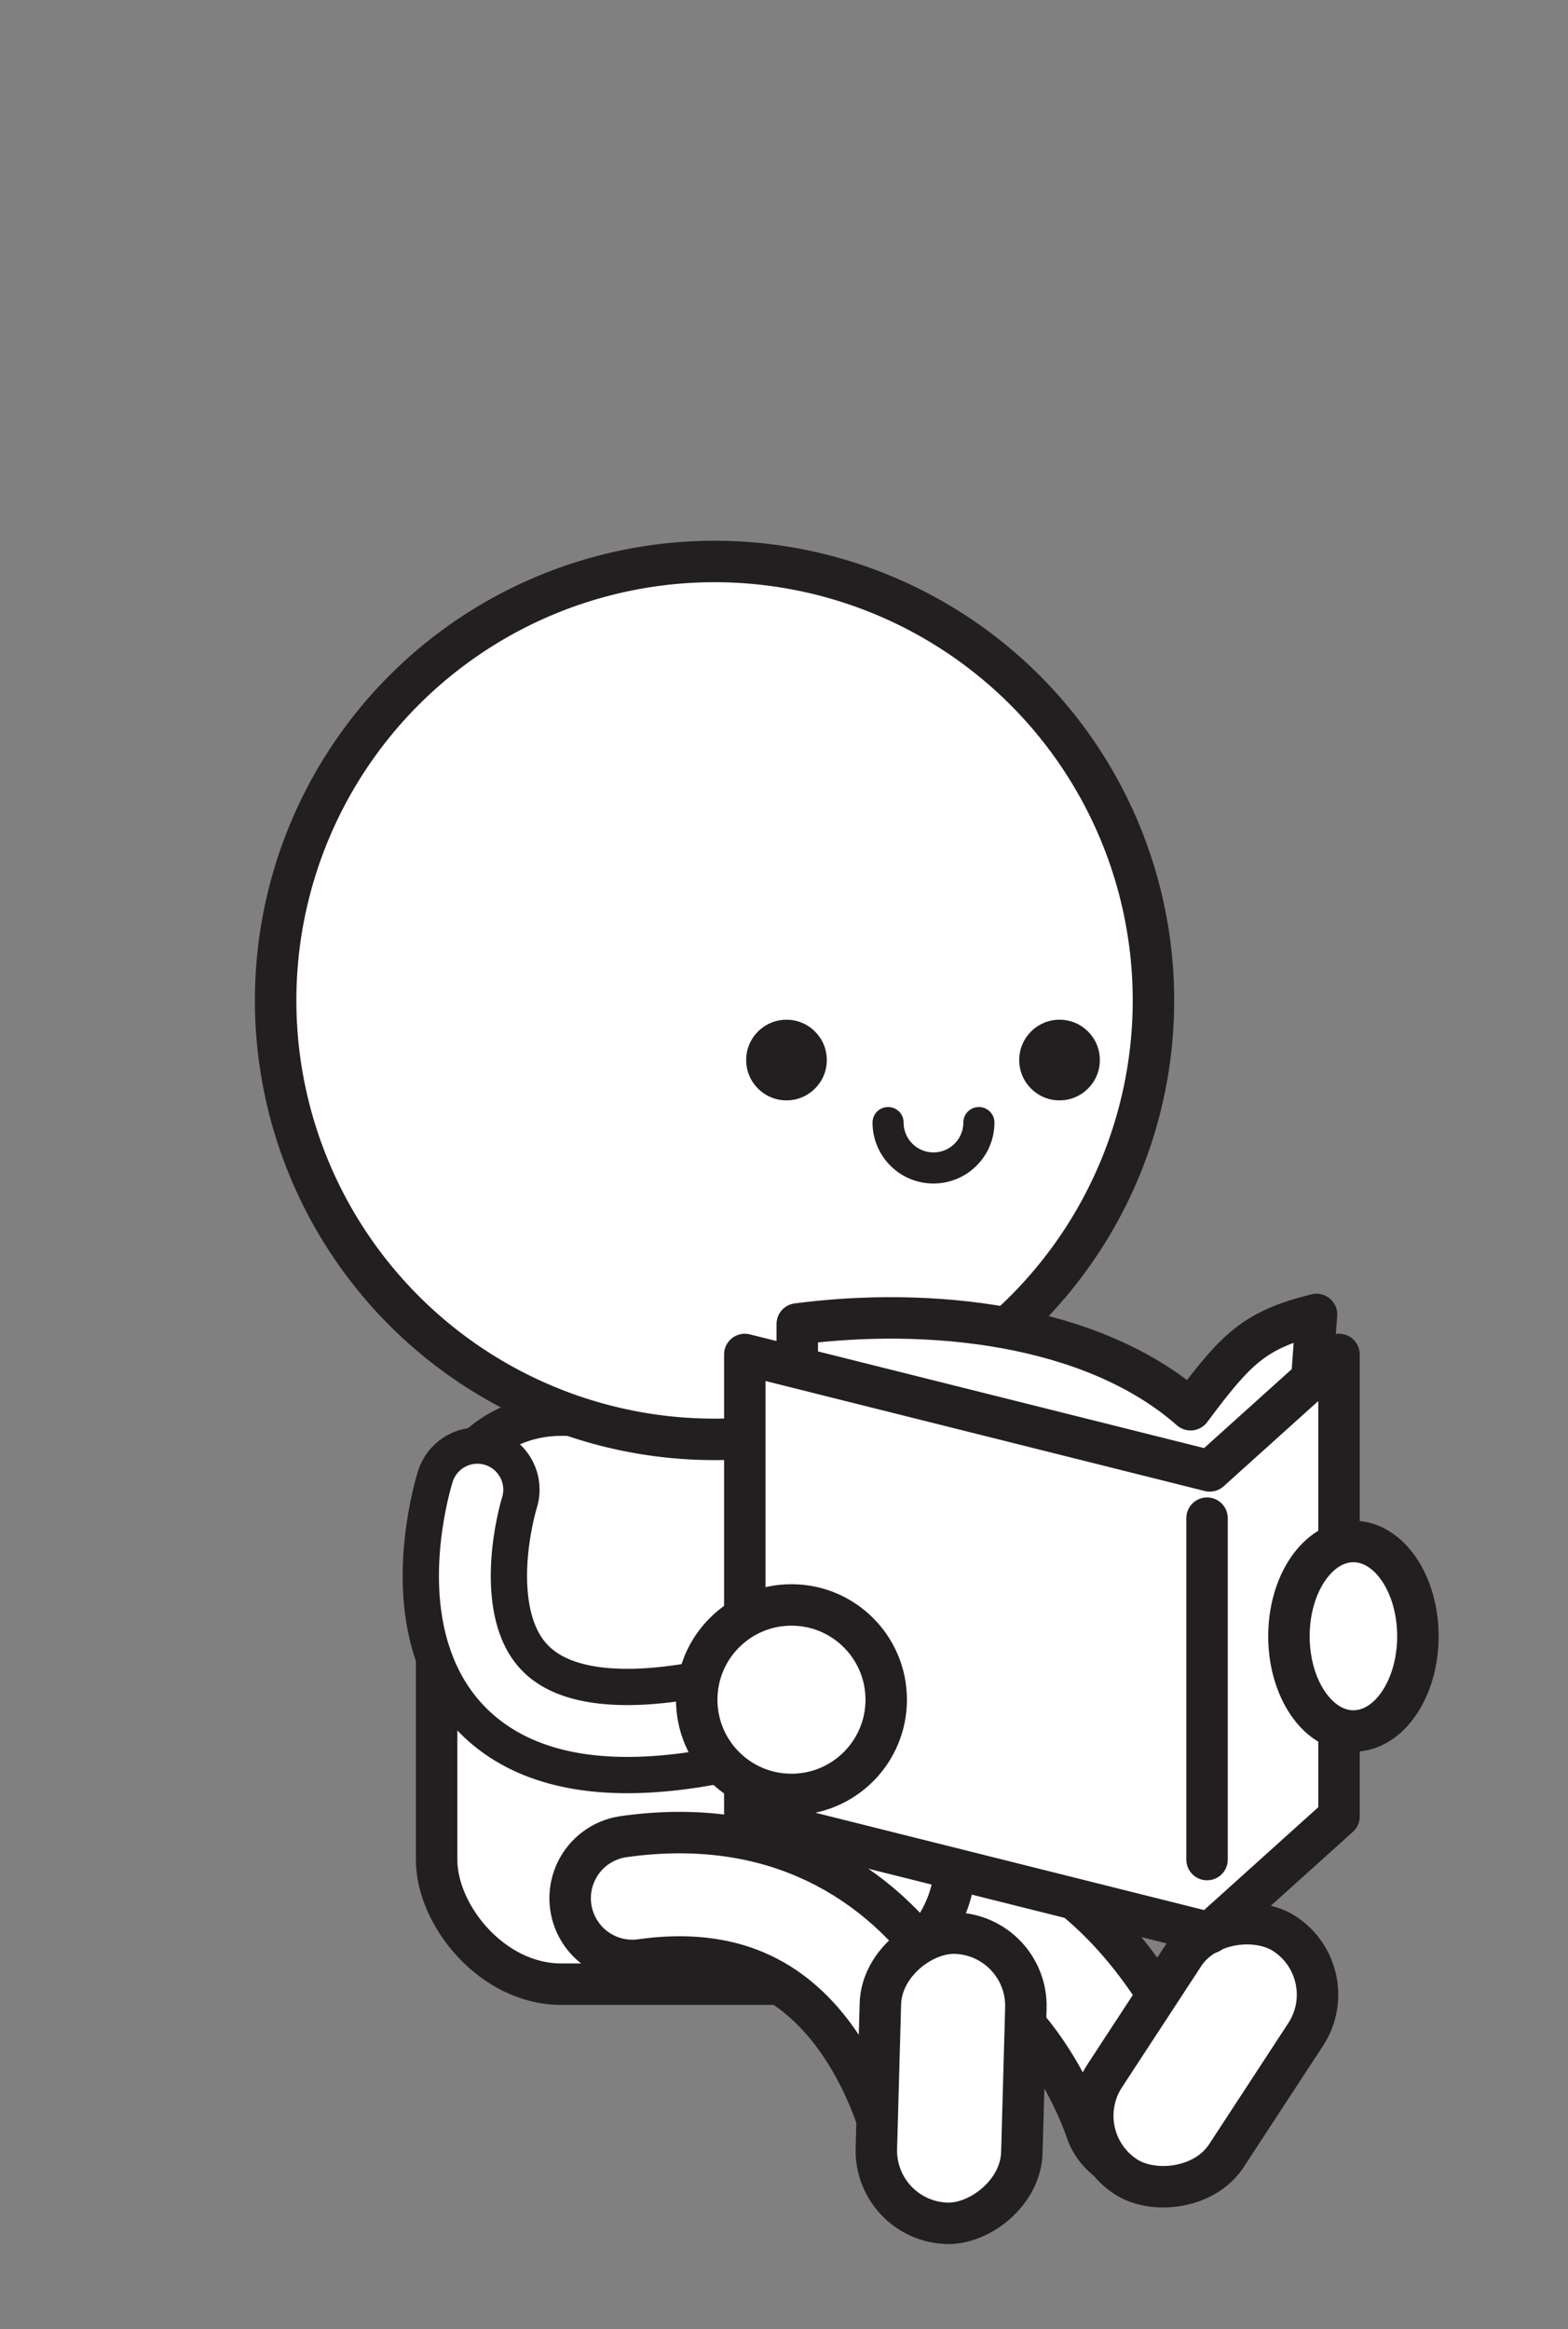 <svg xmlns="http://www.w3.org/2000/svg" viewBox="0 0 151.26 224.67"><rect x="0" y="0" width="151.26" height="224.67" fill="#808080" stroke="none"/><defs><style>.cls-1,.cls-10,.cls-2,.cls-3,.cls-4,.cls-7{fill:none;}.cls-1,.cls-10,.cls-3,.cls-5,.cls-6,.cls-8{stroke:#231f20;}.cls-1,.cls-10,.cls-2,.cls-3,.cls-4,.cls-5,.cls-7,.cls-8{stroke-linecap:round;}.cls-1,.cls-10,.cls-2,.cls-3,.cls-4,.cls-5,.cls-6,.cls-7{stroke-miterlimit:10;}.cls-1{stroke-width:12px;}.cls-2,.cls-4,.cls-7{stroke:#fff;}.cls-2,.cls-5,.cls-6,.cls-8{stroke-width:4px;}.cls-3{stroke-width:16px;}.cls-4{stroke-width:8px;}.cls-5,.cls-6,.cls-8{fill:#fff;}.cls-7{stroke-width:5px;}.cls-8{stroke-linejoin:round;}.cls-9{fill:#231f20;}.cls-10{stroke-width:3px;}</style></defs><title>sticker_Artboard 35</title><g id="Top_layer"><path class="cls-1" d="M92.72,149.73s18.78,41.84,37.84,8.82"/><path class="cls-2" d="M92.72,149.73s18.78,41.84,37.84,8.82"/><path class="cls-3" d="M110.47,203.59s-8.73-27.51-34.12-19.92"/><path class="cls-4" d="M110.47,203.59s-8.73-27.51-34.12-19.92"/><rect class="cls-5" x="42.12" y="136.51" width="50.04" height="54.89" rx="12" ry="12" transform="translate(134.28 327.9) rotate(-180)"/><path class="cls-6" d="M26.59,96.5A42.34,42.34,0,1,0,68.93,54.16,42.34,42.34,0,0,0,26.59,96.5Z"/><path class="cls-1" d="M46.05,143.69s-11.72,36.86,37.89,17.82"/><path class="cls-7" d="M46.05,143.69s-11.72,36.86,37.89,17.82"/><rect class="cls-6" x="102.26" y="191.22" width="28" height="14.04" rx="7.02" ry="7.02" transform="translate(345.8 209.43) rotate(123.18)"/><path class="cls-8" d="M124.1,166.39l-7.4,9.75-39.79-9.75V127.71c12.59-1.65,28.43-.1,37.94,8.27,4.4-5.89,6.14-7.71,12.15-9.19Z"/><polygon class="cls-8" points="129.17 175.21 116.7 186.44 71.85 175.21 71.85 130.65 116.7 141.88 129.17 130.65 129.17 175.21"/><line class="cls-8" x1="116.44" y1="179.37" x2="116.44" y2="146.44"/><ellipse class="cls-5" cx="130.56" cy="157.83" rx="6.22" ry="9.14"/><circle class="cls-5" cx="76.35" cy="163.95" r="9.14"/><circle class="cls-9" cx="75.87" cy="102.25" r="3.89"/><circle class="cls-9" cx="102.21" cy="102.25" r="3.89"/><path class="cls-10" d="M85.67,108.28a4.38,4.38,0,1,0,8.76,0"/><path class="cls-3" d="M91.75,207.91S87.23,179.4,61,183.1"/><path class="cls-4" d="M91.75,207.91S87.23,179.4,61,183.1"/><rect class="cls-6" x="77.75" y="193.42" width="28" height="14.04" rx="7.02" ry="7.02" transform="translate(294.66 114.31) rotate(91.59)"/></g></svg>